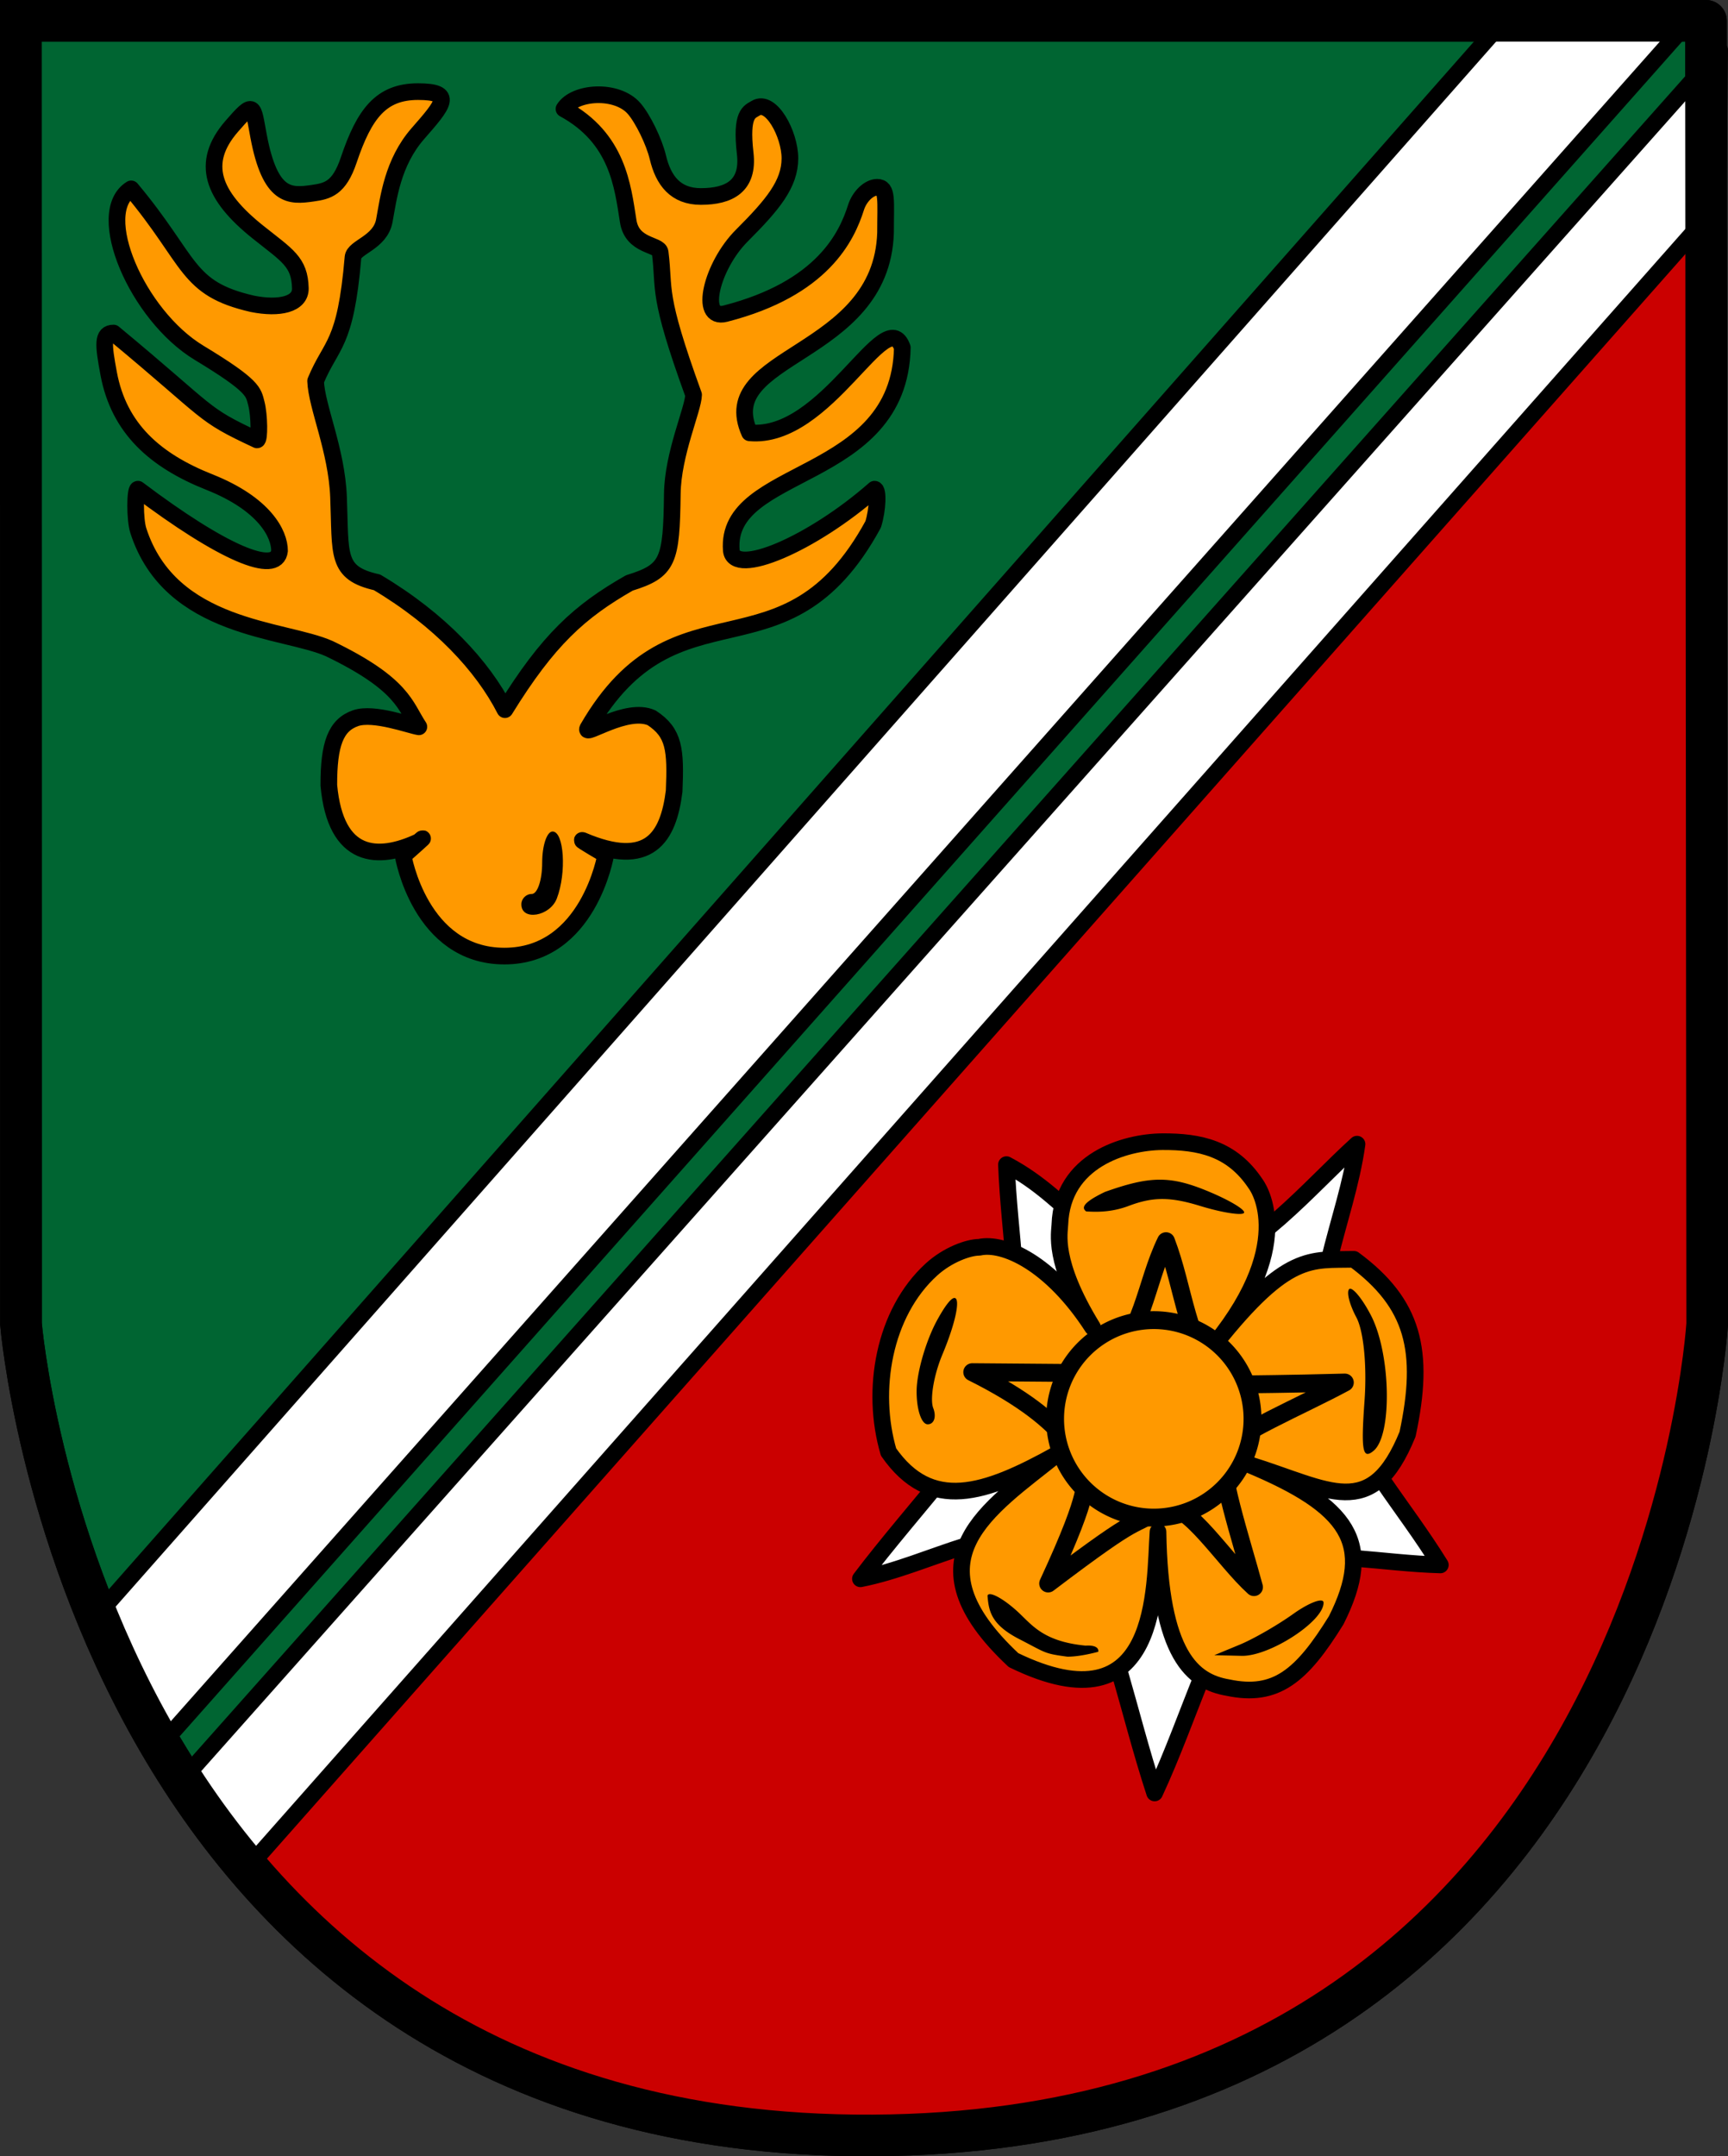<svg xmlns="http://www.w3.org/2000/svg" width="166.047" height="207.122"><rect width="100%" height="100%" fill="#333333" stroke="none"/><path d="m179.652 250.024.115 125.18s-4.795 77.546-80.19 77.94c-75.397.396-81.84-77.94-81.84-77.94l-.016-125.18h161.93" style="fill:#006532;fill-opacity:1;stroke:#000;stroke-width:4;stroke-linecap:round;stroke-linejoin:miter;stroke-miterlimit:4;stroke-opacity:1;stroke-dasharray:none" transform="translate(-15.72 -248.024)"/><path d="m179.652 250.024.115 125.18s-6.736 77.919-80.19 77.94c-19.63 1.319-46.176-7.712-61.87-27.458l141.945-165.662" style="fill:#cb0000;fill-opacity:1;stroke:none" transform="translate(-15.72 -248.024)"/><g style="fill:#fff;stroke:#000"><path transform="rotate(41.5 263.233 -481.556)" style="fill:#fff;stroke:#000;stroke-width:1.6;stroke-linecap:square;stroke-linejoin:round;stroke-miterlimit:4;stroke-opacity:1;stroke-dasharray:none;stroke-dashoffset:0" d="m494.69-42.247 13.39-11.893-.265 221.915-12.856-4.077z"/><path transform="rotate(41.491 263.329 -481.638)" style="fill:#fff;stroke:#000;stroke-width:1.6;stroke-linecap:square;stroke-linejoin:round;stroke-miterlimit:4;stroke-opacity:1;stroke-dasharray:none;stroke-dashoffset:0" d="m512.127-52.282 9.717 11.207.017 212.477-10.306-1.76z"/></g><path d="m179.652 250.024.115 125.18s-4.795 77.546-80.19 77.94c-75.397.396-81.84-77.94-81.84-77.94l-.016-125.18h161.93" style="fill:none;stroke:#000;stroke-width:4;stroke-linecap:round;stroke-linejoin:miter;stroke-miterlimit:4;stroke-opacity:1;stroke-dasharray:none" transform="translate(-15.72 -248.024)"/><path style="fill:#f90;fill-opacity:1;stroke:#000;stroke-width:1.6;stroke-linejoin:round;stroke-miterlimit:4;stroke-opacity:1;stroke-dasharray:none" d="M199.097 752.633c-3.53 0-5.149 2.083-6.658 6.573-.921 2.74-2.041 2.981-3.471 3.186-2.185.313-4.075.444-5.192-5.492-.561-2.98-.394-3.46-2.59-.922-3.03 3.502-1.862 6.64 2.536 10.151 2.801 2.238 4.006 2.837 4.069 5.384.039 1.562-2.032 2.018-4.609 1.502-6.453-1.479-5.795-4.047-11.645-11.04-3.668 2.267.56 12.138 6.519 15.742 5.325 3.221 5.217 3.76 5.511 4.884.294 1.125.314 3.484.063 3.484-5.492-2.567-4.186-2.306-13.788-10.263-1.097 0-.993 1.1-.466 3.909.987 5.261 4.456 8.336 9.671 10.406 5.323 2.112 6.744 4.984 6.744 6.599-.264 2.43-5.504.195-13.605-5.914-.287 0-.317 2.889.037 3.983 3.09 9.553 14.005 9.393 18.35 11.333 7.129 3.436 7.29 5.532 8.607 7.507-.825-.12-4.343-1.436-6.086-.827-1.902.665-2.579 2.478-2.566 6.448.655 7.104 4.717 7.248 8.64 5.414 1.36-1.16-1.493 1.368-1.493 1.368s1.614 9.613 9.717 9.621c8.103.008 9.742-9.726 9.742-9.726s-2.576-1.504-2.226-1.381c6.414 2.75 8.25-.306 8.802-4.738.166-3.978.024-5.61-2.156-7.038-2.391-1.095-6.573 1.87-6.149 1.019 8.552-14.784 18.96-4.037 27.429-19.603.442-1.397.516-3.38.133-3.38-6.003 5.274-13.504 8.47-13.764 5.883-.648-8.126 16.171-6.445 16.432-19.482-1.575-4.448-7.277 8.882-14.675 8.182-3.434-7.605 12.672-7.227 13.063-19.208 0-3.122.219-4.375-.806-4.375-.788 0-1.696.88-2.031 1.937-.883 2.783-3.2 7.8-12.552 10.2-2.605.668-1.32-4.596 1.575-7.492 2.964-2.964 4.625-4.948 4.625-7.426 0-2.328-1.825-5.723-3.296-4.813-.585.36-1.441.496-1 4.346.36 3.131-1.532 4.132-4.262 4.132-2.427 0-3.598-1.522-4.13-3.76-.36-1.513-1.446-3.727-2.283-4.69-1.66-1.91-5.711-1.625-6.74.04 5.174 2.81 5.637 7.414 6.169 10.762.371 2.477 2.973 2.21 3.074 3.009.465 3.71-.363 3.85 3.213 13.692-.032 1.375-1.996 5.659-2.045 9.502-.083 6.485-.374 7.403-4.126 8.565-4.767 2.72-7.795 5.435-11.956 12.174-2.138-4.186-6.25-8.635-12.292-12.231-3.99-.897-3.478-2.633-3.7-8.202-.182-4.533-2.11-8.668-2.203-11.14 1.5-3.635 2.871-3.33 3.592-11.878.084-.995 2.613-1.382 3.011-3.514.398-2.13.777-5.575 3.225-8.372 2.468-2.82 3.521-4.03.012-4.03z" transform="translate(-158.93 -743.832)"/><path style="fill:#000;fill-opacity:1;stroke:none" d="M212.029 823.702c-.55 0-1 1.35-1 3s-.45 3-1 3-1 .45-1 1c0 1.614 2.743 1.166 3.406-.562.952-2.48.697-6.438-.406-6.438z" transform="translate(-158.93 -743.832)"/><g><path d="M126.67 420.245c-2.665-8.187-3.723-14.857-7.995-24.562-6.58-1.884-13.516 2.662-20.275 3.993 4.933-6.535 13.438-15.57 14.799-19.603.816-6.906-.512-13.454-.767-20.182 6.632 3.509 8.442 9.07 17.396 10.525 6.472-1.931 11.694-8.327 16.291-12.49-1.046 7.502-5.038 14.647-3.138 22.507 3.983 8.559 7.43 11.94 11.144 17.91-5.681-.158-10.737-1.387-17.044-.473-4.898 6.744-6.94 14.917-10.41 22.375z" style="fill:#fff;fill-opacity:1;stroke:#000;stroke-width:1.6;stroke-linecap:round;stroke-linejoin:round;stroke-miterlimit:4;stroke-opacity:1;stroke-dashoffset:0" transform="translate(-15.72 -248.024)"/><path d="M127.385 357.689c-3.557.035-9.6 1.77-9.821 7.964-.009.753-.773 3.5 3.145 9.87-4.027-6.236-8.591-8.21-10.886-7.691-1.058 0-3.046.723-4.59 2.125-4.607 4.186-5.872 11.616-4.132 17.54 4.04 5.79 9.193 4.1 16.183.213-6.58 5.286-14.553 10.069-4.175 19.774 14.132 6.88 13.522-7.09 13.885-12.332.18 11.871 3.331 14.404 6.727 14.976 4.621.977 7.095-1.136 10.399-6.475 3.733-7.416 1.18-10.953-8.392-14.955 7.74 2.4 11.78 5.591 15.247-2.911 1.721-8.023.571-12.558-5.16-16.8-4.136.095-6.368-.657-13.311 8.072 8.077-9.975 3.864-15.33 3.864-15.33-2.269-3.403-5.363-4.063-8.983-4.04z" style="fill:#f90;fill-opacity:1;stroke:#000;stroke-width:1.6;stroke-linecap:round;stroke-linejoin:round;stroke-miterlimit:4;stroke-opacity:1;stroke-dasharray:none" transform="translate(-15.72 -248.024)"/><path style="fill:#000;stroke:none" d="M107.364 372.71c-.314.092-.847.762-1.594 2.125-1.054 1.925-1.946 4.963-1.969 6.75-.023 1.788.454 3.25 1.063 3.25s.86-.707.531-1.562c-.328-.856.056-3.164.875-5.125 1.332-3.187 1.694-5.307 1.219-5.438a.228.228 0 0 0-.125 0zM120.09 364.386c.964.058 2.405.106 4.094-.531 2.328-.879 3.983-.878 6.844 0 2.075.637 3.968.937 4.218.687s-1.272-1.184-3.375-2.062c-3.668-1.533-5.606-1.523-9.968.031-2.36 1.128-2.178 1.59-1.813 1.875zM145.493 371.816c-.054-.008-.09-.004-.125.032-.279.279.033 1.494.688 2.718.699 1.306 1.028 4.644.781 8.063-.342 4.724-.188 5.632.875 4.75 1.806-1.499 1.66-9.306-.25-13-.757-1.465-1.59-2.508-1.969-2.563zM142.685 401.763c-.44-.043-1.493.43-2.687 1.28-1.592 1.135-3.955 2.482-5.25 3l-2.344.97 2.625.062c2.677.065 7.875-3.305 7.875-5.094 0-.136-.072-.204-.219-.218zM110.857 401.152c.443.006 1.437.594 2.53 1.57 1.457 1.303 2.457 2.967 6.654 3.373 0 0 1.32-.132 1.212.59-2.002.532-2.994.467-2.994.467-2.25-.305-1.972-.336-4.596-1.684-2.705-1.39-2.925-2.697-3.047-4.122-.012-.137.093-.196.241-.194z" transform="translate(-15.72 -248.024)"/><path d="M136.218 400.474c-2.87-2.59-6.277-8.127-8.611-7.771-3.723 2.475-1.552.128-11.167 7.424 4.4-9.484 3.265-9.326 3.736-10.775-1.028-.764-.895-4.475-11.03-9.525l12.449.1c4.11-3.959 4.114-8.454 6.17-12.682 1.76 4.598 1.914 9.642 5.281 13.794 3.968-.073 5.792-.056 11.902-.217-4.076 2.205-11.01 5.125-11.514 6.527-.888 1.22 1.618 8.78 2.784 13.125z" style="fill:#f90;fill-opacity:1;stroke:#000;stroke-width:1.718;stroke-linecap:round;stroke-linejoin:round;stroke-miterlimit:4;stroke-opacity:1;stroke-dashoffset:0" transform="translate(-15.72 -248.024)"/><path transform="matrix(1.073 0 0 1.073 -27.867 -29.01)" d="M138.138 153.958a8.839 8.839 0 1 1-17.677 0 8.839 8.839 0 0 1 17.677 0z" style="fill:#f90;fill-opacity:1;stroke:#000;stroke-width:1.6;stroke-linecap:round;stroke-linejoin:round;stroke-miterlimit:4;stroke-opacity:1;stroke-dasharray:none;stroke-dashoffset:0"/></g></svg>